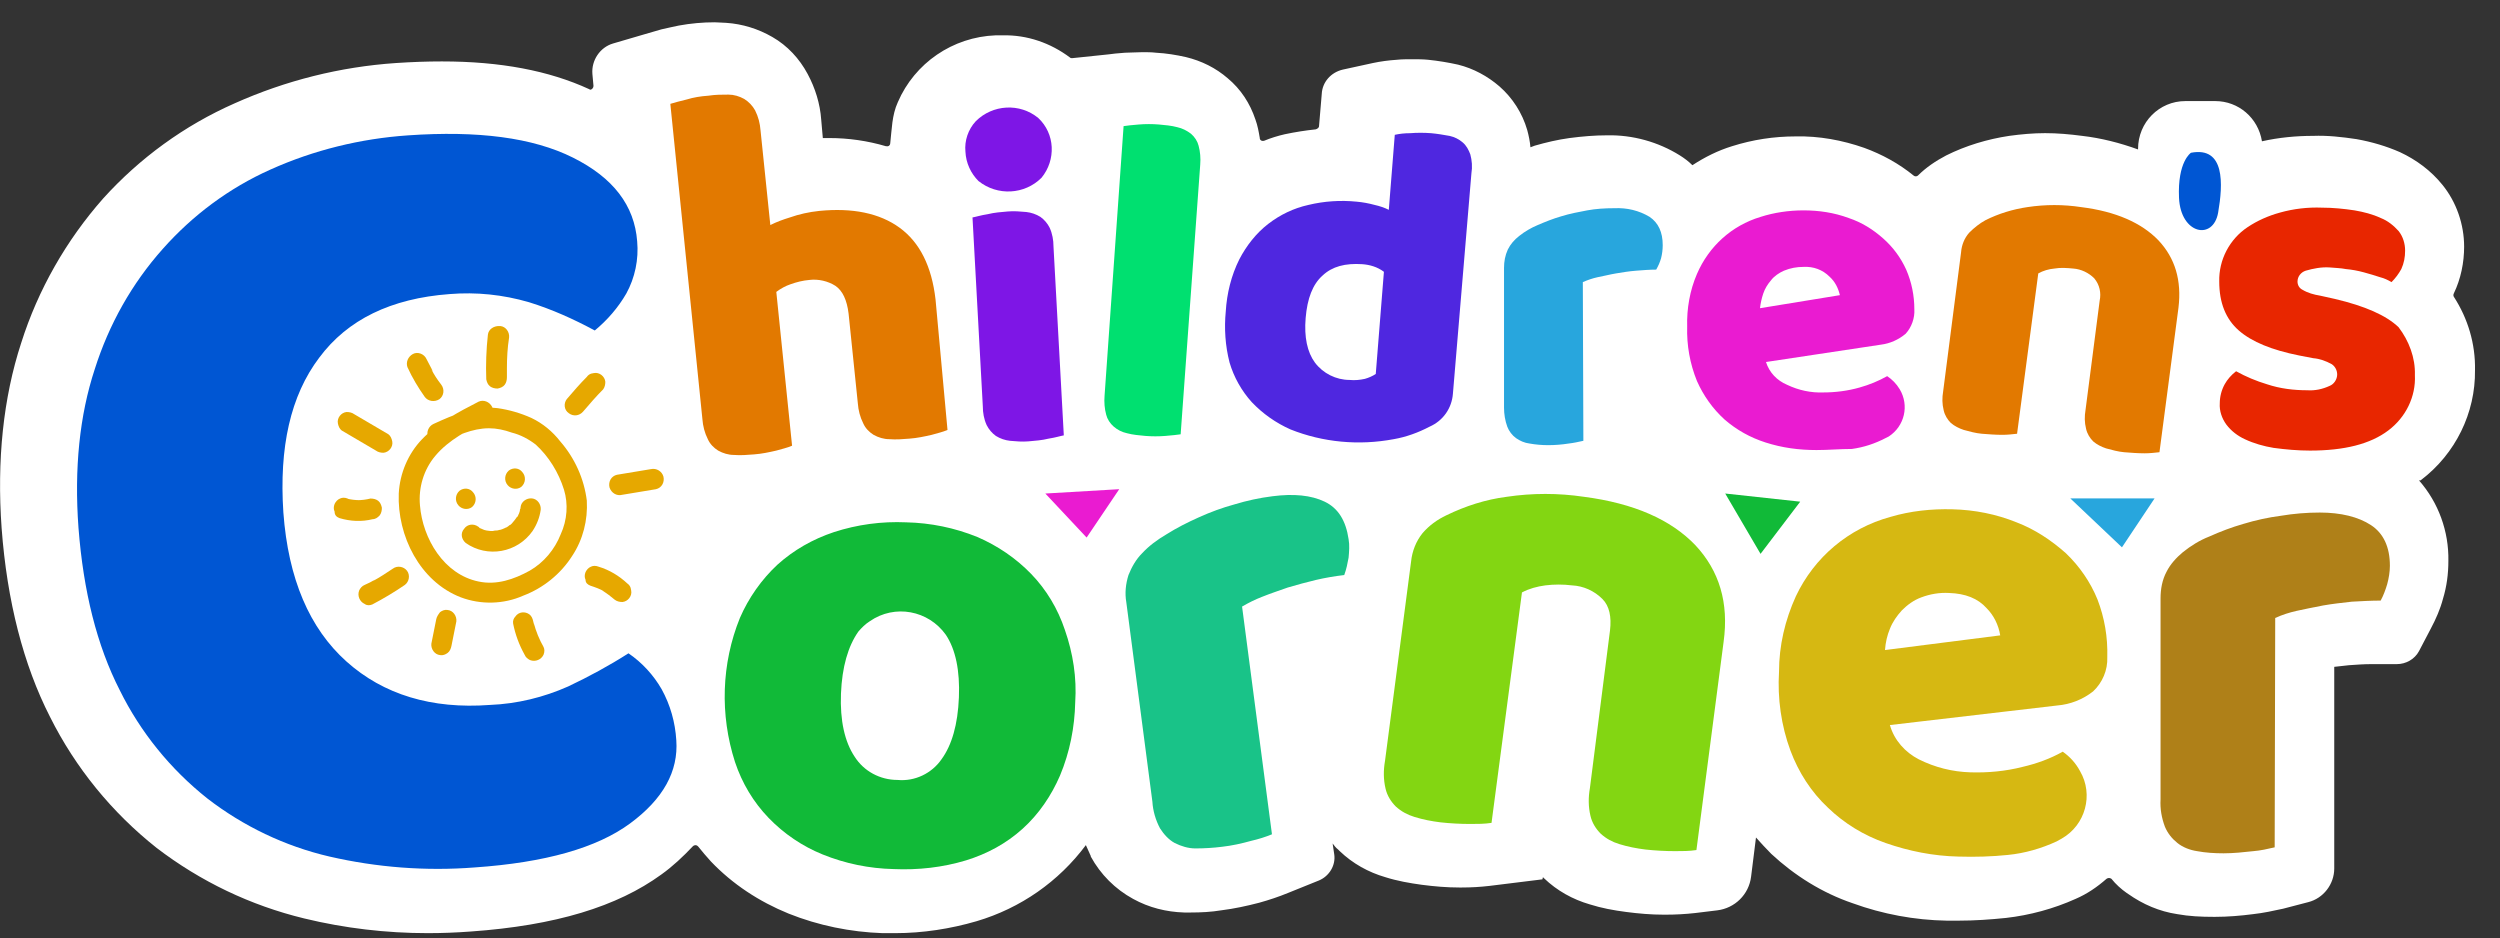 <?xml version="1.0" encoding="utf-8"?>
<!-- Generator: Adobe Illustrator 24.0.2, SVG Export Plug-In . SVG Version: 6.00 Build 0)  -->
<svg version="1.1" id="Layer_1" xmlns="http://www.w3.org/2000/svg" xmlns:xlink="http://www.w3.org/1999/xlink" x="0px" y="0px"
	 viewBox="0 0 460 172.6" style="enable-background:new 0 0 460 172.6;" xml:space="preserve">
<rect x="0" y="0" width="460" height="172.6" fill="#333333" stroke="none"/>
<style type="text/css">
	.st0{fill:#FFFFFF;}
	.st1{fill:#E6A800;}
	.st2{fill:#0056D3;}
	.st3{fill:#E27900;}
	.st4{fill:#7E16E6;}
	.st5{fill:#00E070;}
	.st6{fill:#4F27E0;}
	.st7{fill:#28A6DD;}
	.st8{fill:#EA1BD1;}
	.st9{fill:#E82600;}
	.st10{fill:#11BA38;}
	.st11{fill:#19C388;}
	.st12{fill:#83D612;}
	.st13{fill:#D6B812;}
	.st14{fill:#AF8018;}
</style>
<g id="Component_36_1" transform="translate(39 26)">
	<g transform="matrix(1, 0, 0, 1, -39, -26)">
		<path id="Path_49971-2" class="st0" d="M445.5,88.3c6.3-4.8,10-12.3,9.9-20.2c0.1-4.8-1.3-9.5-3.9-13.5c-0.1-0.2-0.1-0.4,0-0.6
			c1.3-2.7,1.9-5.7,1.9-8.6c0-4.1-1.4-8.2-4-11.4c-2.1-2.6-4.8-4.6-7.8-6c-2.5-1.1-5.2-1.9-8-2.4c-2.7-0.4-5.3-0.7-8-0.6
			c-3.1,0-6.3,0.3-9.4,1c-0.7-4.3-4.3-7.4-8.6-7.4h-5.5c-4.8,0-8.7,3.9-8.7,8.8c0,0,0,0,0,0v0.1c-3.3-1.2-6.8-2.1-10.3-2.5
			c-2.3-0.3-4.5-0.5-6.8-0.5c-2.2,0-4.4,0.2-6.6,0.5c-4,0.6-8,1.8-11.6,3.6c-1.9,1-3.7,2.2-5.2,3.7c-0.2,0.2-0.6,0.2-0.8,0
			c-2.7-2.2-5.8-3.9-9.1-5.1c-4-1.4-8.3-2.2-12.6-2.1c-4,0-7.9,0.6-11.7,1.8c-2.6,0.8-5,2-7.3,3.5c-0.7-0.7-1.5-1.3-2.3-1.8
			c-4-2.5-8.7-3.8-13.4-3.7c-2.3,0-4.6,0.2-6.9,0.5c-2.2,0.3-4.3,0.8-6.4,1.4c-0.3,0.1-0.5,0.2-0.8,0.3c-0.1-1.1-0.3-2.1-0.6-3.2
			c-0.9-3.1-2.7-5.9-5.1-8c-2.2-1.9-4.8-3.3-7.6-4c-1.8-0.4-3.6-0.7-5.5-0.9c-1-0.1-2-0.1-3-0.1c-0.9,0-1.9,0-2.8,0.1
			c-1.5,0.1-3,0.3-4.4,0.6l-5.5,1.2c-2.2,0.5-3.8,2.3-3.9,4.5l-0.5,5.9c0,0.3-0.3,0.5-0.6,0.6c-1.9,0.2-3.8,0.5-5.7,0.9
			c-1.3,0.3-2.6,0.7-3.8,1.2c-0.3,0.1-0.7,0-0.8-0.4c0,0,0-0.1,0-0.1c-0.2-1.2-0.4-2.3-0.8-3.4c-1-3-2.7-5.6-5.1-7.6
			c-2.2-1.9-4.8-3.2-7.7-3.9c-1.8-0.4-3.6-0.7-5.5-0.8c-0.8-0.1-1.7-0.1-2.5-0.1c-1.1,0-2.2,0.1-3.2,0.1c-1.3,0.1-2.4,0.2-3,0.3
			l-6.7,0.7c-0.2,0-0.3,0-0.4-0.1c-3.6-2.7-7.9-4.2-12.4-4.1c-0.4,0-0.8,0-1.3,0c-7.9,0.3-14.9,5.1-18,12.3c-1.1,2.4-1.1,5-1.4,7.6
			c0,0.3-0.3,0.6-0.7,0.5c0,0-0.1,0-0.1,0c-3.4-1-6.9-1.5-10.4-1.5c-0.4,0-0.8,0-1.2,0l-0.3-3.4c-0.2-2.9-1.1-5.8-2.5-8.4
			c-1.5-2.8-3.7-5.2-6.5-6.8c-2.6-1.5-5.5-2.4-8.5-2.6c-0.7,0-1.3-0.1-2.1-0.1c-2.2,0-4.4,0.2-6.6,0.6c-1.1,0.2-2.2,0.5-3.2,0.7
			c-1.4,0.4-2.4,0.7-3.1,0.9l-5.8,1.7c-2.4,0.7-4,3.1-3.8,5.6l0.2,2.2c0,0.3-0.2,0.6-0.5,0.7c-0.1,0-0.2,0-0.3-0.1
			c-7.4-3.4-16.3-5.1-27.1-5.1c-2.7,0-5.5,0.1-8.5,0.3c-10.2,0.7-20.2,3.2-29.6,7.4C33.9,23.1,25.7,29.1,19,36.5
			C12.2,44.2,7,53.3,3.9,63.1C0.6,73.2-0.6,84.7,0.3,97.2c1,13.4,4,25.1,8.9,34.7c4.7,9.4,11.4,17.6,19.6,24.1
			c8.1,6.2,17.3,10.6,27.2,13c7.4,1.8,15.1,2.7,22.7,2.7c2.6,0,5.2-0.1,7.9-0.3c15.6-1.1,27-4.6,35.1-10.5c2.1-1.5,4-3.3,5.8-5.2
			c0.2-0.2,0.6-0.3,0.9,0c0,0,0.1,0.1,0.1,0.1c0.7,0.9,1.5,1.8,2.3,2.7c4,4.2,8.9,7.4,14.3,9.6c5.5,2.2,11.4,3.4,17.3,3.6
			c0.8,0,1.5,0,2.3,0c5.1,0,10.2-0.8,15-2.2c8.1-2.4,15.1-7.3,20.1-14c0.3,0.7,0.6,1.3,0.9,2l0,0.1c1.8,3.3,4.5,6,7.8,7.8l0,0
			c2.9,1.6,6.1,2.4,9.4,2.5c0.4,0,0.8,0,1.2,0c1.9,0,3.8-0.1,5.6-0.4c2.4-0.3,4.7-0.8,7-1.4c1.8-0.5,3.6-1.1,5.3-1.8l5.7-2.3
			c1.9-0.8,3.1-2.8,2.8-4.8l-0.3-2c0.3,0.4,0.6,0.8,1,1.1l0.3,0.3c2.4,2.3,5.3,3.9,8.4,4.8c2.2,0.7,4.5,1.1,6.7,1.4
			c2.3,0.3,4.6,0.5,6.9,0.5h0.5c1.7,0,3.4-0.1,5.1-0.3l9.7-1.2l0.1-0.4l0.2,0.2c2.4,2.3,5.3,3.9,8.4,4.8c2.2,0.7,4.4,1.1,6.7,1.4
			c2.3,0.3,4.6,0.5,6.9,0.5h0.4c1.8,0,3.6-0.1,5.4-0.3l4.1-0.5c3.2-0.4,5.8-2.9,6.2-6.2l0.9-7.2c0.9,1,1.8,2,2.8,3
			c4.3,4,9.4,7.2,15,9.1c5.5,2,11.4,3.1,17.3,3.2c0.7,0,1.5,0,2.2,0c2.9,0,5.8-0.2,8.7-0.5c4.4-0.5,8.8-1.7,12.8-3.5
			c2.1-0.9,4-2.2,5.7-3.7c0.3-0.2,0.6-0.2,0.9,0c0,0,0,0,0,0c0.8,1,1.8,1.9,2.8,2.6l0.3,0.2c2.7,1.9,5.7,3.2,9,3.7
			c2.2,0.4,4.4,0.5,6.7,0.5h0.3c2.3,0,4.7-0.2,7-0.5c1.8-0.2,3.7-0.6,5.5-1l4.6-1.2c2.8-0.7,4.8-3.3,4.8-6.2l0-37.1
			c0.9-0.1,1.8-0.2,2.7-0.3c1.4-0.1,2.8-0.2,4.1-0.2h4.7c1.7,0,3.3-0.9,4.1-2.4l2.2-4.2c0.9-1.7,1.7-3.5,2.2-5.4c0.7-2.3,1-4.6,1-7
			c0.1-5.4-1.8-10.7-5.4-14.8C445.4,88.4,445.4,88.4,445.5,88.3z"/>
	</g>
	<g id="Group_35417" transform="translate(14.04 13.409)">
		<g id="Group_35416">
			<g id="Group_29081" transform="translate(59.333 56.292)">
				<path id="Path_47561" class="st1" d="M-24.3-21.8c-3.7,1.9-7.5,3.9-10.4,6.9c-2.6,2.7-4.1,6.3-4.3,10
					c-0.3,7.8,3.9,16.2,11.4,19.1c3.7,1.4,7.9,1.3,11.5-0.3c3.7-1.4,6.9-4,9-7.3C-5.1,3.6-4.2,0-4.4-3.6c-0.5-4-2.2-7.8-4.9-10.9
					c-1.4-1.8-3.2-3.3-5.3-4.3c-2-0.9-4.1-1.5-6.2-1.8c-4.1-0.5-8.1,1.2-11.8,2.9c-0.9,0.4-1.4,1.5-1,2.5c0.4,1,1.5,1.4,2.5,1
					c2.7-1.3,5.6-2.7,8.7-2.7c1.4,0,2.8,0.3,4.2,0.8c1.6,0.4,3.1,1.2,4.4,2.2c2.4,2.2,4.2,5.1,5.2,8.3C-7.8-3-8,0-9.2,2.6
					c-1.1,2.8-3.1,5.2-5.7,6.7c-2.9,1.6-6.1,2.7-9.4,2c-6.4-1.3-10.3-7.9-10.8-14c-0.3-3.3,0.7-6.6,2.8-9.1c2.5-3,6.1-4.8,9.5-6.5
					c0.9-0.4,1.4-1.5,1-2.5C-22.3-21.8-23.4-22.2-24.3-21.8L-24.3-21.8z"/>
			</g>
			<g id="Group_29082" transform="translate(69.816 72.487)">
				<path id="Path_47562" class="st1" d="M-36-18.6c0.8-0.7,0.9-1.9,0.2-2.7c-0.6-0.8-1.7-0.9-2.5-0.3c-0.8,0.7-0.9,1.9-0.2,2.7
					C-37.9-18.2-36.8-18-36-18.6z"/>
			</g>
			<g id="Group_29083" transform="translate(78.881 68.772)">
				<path id="Path_47563" class="st1" d="M-36-18.6c0.8-0.7,0.9-1.9,0.2-2.7c-0.6-0.8-1.7-0.9-2.5-0.3c-0.8,0.7-0.9,1.9-0.2,2.7
					C-37.9-18.2-36.8-18-36-18.6z"/>
			</g>
			<g id="Group_29084" transform="translate(70.951 74.299)">
				<path id="Path_47564" class="st1" d="M-38.3-13.8c4,2.8,9.5,1.8,12.3-2.2c0.8-1.2,1.3-2.5,1.5-3.9c0.1-1-0.6-2-1.6-2.1
					c-1-0.1-2,0.6-2.1,1.6c0,0.1,0,0.3-0.1,0.4c0,0-0.1,0.4,0,0.2c0.1-0.2-0.1,0.2-0.1,0.3c0,0.1-0.1,0.2-0.1,0.3
					c-0.1,0.1-0.1,0.3-0.2,0.4c0,0.1-0.2,0.4-0.1,0.1c-0.1,0.2-0.3,0.4-0.5,0.7c-0.2,0.2-0.3,0.4-0.5,0.6c0.2-0.2,0,0-0.1,0.1
					c-0.1,0.1-0.2,0.2-0.3,0.2c-0.2,0.2-0.4,0.3-0.7,0.5c0.3-0.2,0,0-0.1,0c-0.1,0.1-0.3,0.1-0.4,0.2c-0.1,0-0.2,0.1-0.3,0.1
					c0,0-0.5,0.2-0.2,0.1c0.2-0.1-0.1,0-0.2,0c-0.1,0-0.3,0.1-0.4,0.1c-0.2,0-0.5,0-0.8,0.1c-0.3,0,0.4,0-0.1,0c-0.1,0-0.2,0-0.3,0
					c-0.3,0-0.6-0.1-0.8-0.1c-0.2,0-0.2,0,0,0c-0.1,0-0.3-0.1-0.4-0.1c-0.2-0.1-0.5-0.2-0.7-0.3c-0.1,0-0.2-0.1-0.3-0.2
					c0.4,0.2-0.1-0.1-0.1-0.1c-0.8-0.6-2-0.5-2.6,0.4C-39.3-15.6-39.1-14.5-38.3-13.8L-38.3-13.8L-38.3-13.8z"/>
			</g>
			<g id="Group_29085" transform="translate(75.332 42.583)">
				<path id="Path_47565" class="st1" d="M-38.6-20.4c-0.3,2.7-0.4,5.5-0.3,8.2c0.1,0.5,0.3,1,0.7,1.3c0.4,0.3,0.9,0.4,1.4,0.4
					c0.5-0.1,1-0.3,1.3-0.7c0.3-0.4,0.4-0.9,0.4-1.4c0-0.7,0-1.4,0-2.1v0.5c0-1.9,0.1-3.8,0.4-5.7c0.1-1-0.6-2-1.6-2.1
					C-37.5-22.1-38.5-21.4-38.6-20.4L-38.6-20.4L-38.6-20.4z"/>
			</g>
			<g id="Group_29086" transform="translate(60.824 47.533)">
				<path id="Path_47566" class="st1" d="M-38.9-19.4c0.9,2,2,3.8,3.2,5.5c0.6,0.8,1.8,1,2.7,0.4c0.8-0.6,1-1.8,0.3-2.7l0,0
					c-0.7-0.9-1.3-1.8-1.8-2.8l0.3,0.4c-0.4-0.8-0.8-1.5-1.2-2.3c-0.4-0.9-1.6-1.4-2.5-0.9C-38.8-21.3-39.2-20.3-38.9-19.4
					L-38.9-19.4z"/>
			</g>
			<g id="Group_29087" transform="translate(48.132 58.4)">
				<path id="Path_47567" class="st1" d="M-38.3-18.6l6.3,3.7c0.4,0.3,0.9,0.4,1.4,0.4c1-0.1,1.8-1.1,1.6-2.1
					c-0.1-0.5-0.3-1-0.7-1.3l-6.3-3.7c-0.4-0.3-0.9-0.4-1.4-0.4c-1,0.1-1.8,1.1-1.6,2.1c0,0,0,0,0,0C-38.9-19.4-38.7-18.9-38.3-18.6
					L-38.3-18.6z"/>
			</g>
			<g id="Group_29088" transform="translate(47.225 74.323)">
				<path id="Path_47568" class="st1" d="M-37.8-18.4c2,0.6,4.1,0.7,6.1,0.2c0.3,0,0.5-0.1,0.7-0.2c0.2-0.1,0.4-0.3,0.6-0.5
					c0.3-0.4,0.4-0.9,0.4-1.4c-0.1-0.5-0.3-1-0.7-1.3c-0.4-0.3-0.9-0.4-1.4-0.4c-0.8,0.2-1.6,0.3-2.4,0.3h0.5
					c-0.9,0-1.7-0.1-2.5-0.3l0.5,0.1c-0.1,0-0.2,0-0.3-0.1c-0.5-0.2-1-0.2-1.4,0c-0.5,0.2-0.8,0.6-1,1c-0.2,0.5-0.2,1,0,1.4
					C-38.7-18.9-38.3-18.6-37.8-18.4L-37.8-18.4z"/>
			</g>
			<g id="Group_29089" transform="translate(51.855 86.816)">
				<path id="Path_47569" class="st1" d="M-36.4-15c2.1-1.1,4.1-2.3,6-3.6c0.8-0.6,1-1.8,0.4-2.6c-0.6-0.8-1.8-1-2.6-0.4
					c-1.2,0.8-2.4,1.6-3.7,2.3l0.4-0.3c-0.6,0.4-1.2,0.7-1.9,1c-0.5,0.2-0.8,0.6-1,1c-0.4,1,0.1,2.1,1,2.5
					C-37.4-14.8-36.9-14.8-36.4-15L-36.4-15z"/>
			</g>
			<g id="Group_29090" transform="translate(65.329 94.928)">
				<path id="Path_47570" class="st1" d="M-38.1-20.4l-0.9,4.5c-0.1,1,0.6,2,1.6,2.1c0.5,0.1,1-0.1,1.4-0.4c0.4-0.3,0.6-0.8,0.7-1.3
					l0.9-4.5c0.1-1-0.6-2-1.6-2.1c-0.5-0.1-1,0.1-1.4,0.4C-37.7-21.3-38-20.9-38.1-20.4L-38.1-20.4z"/>
			</g>
			<g id="Group_29091" transform="translate(80.378 95.244)">
				<path id="Path_47571" class="st1" d="M-39-19.9c0.4,2,1.1,3.9,2.1,5.7c0.2,0.5,0.6,0.8,1,1c1,0.4,2.1-0.1,2.5-1c0,0,0,0,0,0
					c0.2-0.5,0.2-1,0-1.4c-0.8-1.4-1.4-2.9-1.8-4.4l0.1,0.5c-0.1-0.3-0.1-0.5-0.2-0.8c-0.1-0.5-0.3-1-0.7-1.3
					c-0.8-0.6-2-0.5-2.6,0.4C-38.9-20.9-39.1-20.4-39-19.9L-39-19.9z"/>
			</g>
			<g id="Group_29092" transform="translate(93.4 86.76)">
				<path id="Path_47572" class="st1" d="M-37.8-18.4c0.9,0.3,1.8,0.6,2.6,1.1l-0.4-0.2c0.8,0.5,1.6,1.1,2.3,1.7
					c0.4,0.3,0.9,0.4,1.4,0.4c1-0.1,1.8-1.1,1.6-2.1l-0.1-0.5c-0.1-0.3-0.3-0.6-0.6-0.8c-1.5-1.4-3.3-2.5-5.3-3.1
					c-0.5-0.2-1-0.2-1.4,0c-0.5,0.2-0.8,0.6-1,1c-0.2,0.5-0.2,1,0,1.4C-38.7-18.9-38.3-18.6-37.8-18.4L-37.8-18.4z"/>
			</g>
			<g id="Group_29093" transform="translate(98.768 67.68) rotate(9)">
				<path id="Path_47573" class="st1" d="M-39.4-10l6-2c1-0.4,1.4-1.5,1-2.5c-0.4-0.9-1.5-1.4-2.5-1l-6,2c-1,0.4-1.4,1.5-1,2.5
					C-41.4-10-40.3-9.6-39.4-10z"/>
			</g>
			<g id="Group_29094" transform="translate(89.839 51.136)">
				<path id="Path_47574" class="st1" d="M-35.6-14.8c1.2-1.4,2.4-2.8,3.7-4.1c0.3-0.4,0.4-0.9,0.4-1.4c-0.1-1-1.1-1.8-2.1-1.6
					l-0.5,0.1c-0.3,0.1-0.6,0.3-0.8,0.6c-1.3,1.3-2.5,2.7-3.7,4.1c-0.6,0.8-0.5,2,0.4,2.6C-37.4-13.9-36.3-14-35.6-14.8L-35.6-14.8z
					"/>
			</g>
			<g id="Group_35415">
				<g id="Group_35414">
					<path id="Path_49972" class="st2" d="M29.7,14.7c-10.8,0.8-18.8,4.7-24,11.7c-5.3,7-7.4,16.5-6.6,28.5
						c0.9,12.2,4.8,21.3,11.6,27.4c6.8,6.1,15.7,8.8,26.4,8c5-0.2,9.9-1.4,14.4-3.4c3.8-1.8,7.5-3.8,11.1-6.1c2.5,1.7,4.6,4,6.1,6.6
						c1.6,2.9,2.5,6.1,2.7,9.4c0.4,5.7-2.4,10.8-8.5,15.3c-6.1,4.5-15.6,7.2-28.6,8.1c-9,0.7-18,0-26.7-2
						c-8.2-1.9-15.9-5.6-22.5-10.7c-6.8-5.4-12.3-12.2-16.1-19.9c-4.2-8.2-6.7-18.2-7.6-29.9c-0.8-10.9,0.2-20.7,3-29.2
						c2.6-8.2,6.8-15.7,12.5-22.1C-17.6,0.2-10.9-4.8-3.3-8.2c8-3.6,16.6-5.7,25.3-6.3c12.9-0.9,23,0.4,30.4,4.1S63.7-1.6,64.2,5
						c0.3,3.3-0.4,6.7-2,9.6c-1.5,2.6-3.5,4.9-5.8,6.8c-3.9-2.1-7.9-3.9-12.1-5.2C39.5,14.8,34.6,14.3,29.7,14.7z"/>
					<path id="Path_49973" class="st3" d="M121.3,39.7c-0.9,0.4-1.9,0.6-2.9,0.9c-1.3,0.3-2.7,0.6-4.1,0.7c-1.2,0.1-2.5,0.2-3.7,0.1
						c-1,0-2-0.3-2.9-0.8c-0.8-0.5-1.5-1.2-1.9-2.1c-0.6-1.2-0.9-2.4-1-3.7l-1.7-16.5c-0.3-2.5-1.1-4.2-2.4-5.1
						c-1.4-0.9-3.2-1.3-4.8-1.1c-1.2,0.1-2.4,0.4-3.5,0.8c-0.9,0.3-1.8,0.8-2.6,1.4l2.9,28.3c-0.9,0.4-1.9,0.6-2.9,0.9
						c-1.3,0.3-2.7,0.6-4.1,0.7c-1.2,0.1-2.5,0.2-3.7,0.1c-1,0-2-0.3-2.9-0.8c-0.8-0.5-1.5-1.2-1.9-2.1c-0.6-1.2-0.9-2.4-1-3.7
						l-5.9-58c0.7-0.2,1.7-0.5,3-0.8c1.3-0.4,2.6-0.6,4-0.7C78.6-22,79.8-22,81-22c1,0,2,0.3,2.9,0.8c0.8,0.5,1.5,1.2,2,2.1
						c0.6,1.2,0.9,2.4,1,3.7l1.8,17.4c1.2-0.6,2.3-1,3.6-1.4c1.7-0.6,3.5-1,5.4-1.2c6.1-0.6,11.1,0.4,14.8,3.1
						c3.7,2.7,5.9,7.1,6.6,13.2L121.3,39.7z"/>
					<path id="Path_49974" class="st4" d="M124.6-11.5c-0.2-2,0.5-4.1,1.9-5.6c3.1-3.1,8.1-3.4,11.5-0.6c3.1,2.9,3.3,7.7,0.6,11
						c-3.1,3.1-8.1,3.4-11.6,0.6C125.6-7.5,124.7-9.4,124.6-11.5z M142.7,40.7c-0.6,0.1-1.5,0.4-2.8,0.6c-1.2,0.3-2.5,0.4-3.7,0.5
						c-1.1,0.1-2.3,0-3.4-0.1c-0.9-0.1-1.8-0.4-2.6-0.9c-0.7-0.5-1.3-1.2-1.7-2c-0.5-1.1-0.7-2.3-0.7-3.4l-1.9-34.8
						c0.6-0.1,1.5-0.4,2.8-0.6c1.2-0.3,2.5-0.4,3.7-0.5c1.1-0.1,2.3,0,3.4,0.1c0.9,0.1,1.8,0.4,2.6,0.9c0.7,0.5,1.3,1.2,1.7,2
						c0.5,1.1,0.7,2.3,0.7,3.4L142.7,40.7z"/>
					<path id="Path_49975" class="st5" d="M164.2,40.5c-0.6,0.1-1.6,0.2-2.8,0.3c-1.2,0.1-2.5,0.1-3.7,0c-1.1-0.1-2.3-0.2-3.4-0.5
						c-0.9-0.2-1.7-0.6-2.4-1.2c-0.7-0.6-1.2-1.4-1.4-2.2c-0.3-1.1-0.4-2.3-0.3-3.5l3.5-49.6c0.6-0.1,1.6-0.2,2.8-0.3
						c1.2-0.1,2.5-0.1,3.7,0c1.1,0.1,2.3,0.2,3.4,0.5c0.9,0.2,1.7,0.6,2.5,1.2c0.7,0.6,1.2,1.4,1.4,2.2c0.3,1.1,0.4,2.3,0.3,3.5
						L164.2,40.5z"/>
					<path id="Path_49976" class="st6" d="M172.5,17.9c0.2-3.3,1-6.6,2.5-9.6c1.3-2.5,3.1-4.8,5.3-6.5c2.2-1.7,4.7-2.9,7.4-3.5
						c2.9-0.7,5.9-0.9,8.9-0.6c1.1,0.1,2.2,0.3,3.3,0.6c0.9,0.2,1.8,0.5,2.6,0.9l1.1-13.8c0.9-0.2,1.8-0.3,2.8-0.3
						c1.3-0.1,2.6-0.1,3.9,0c1.1,0.1,2.3,0.3,3.4,0.5c0.9,0.2,1.7,0.6,2.4,1.2c0.7,0.6,1.1,1.4,1.4,2.2c0.3,1.1,0.4,2.3,0.2,3.5
						L214.3,33c-0.2,2.7-1.8,5-4.3,6.1c-2.1,1.1-4.3,1.9-6.6,2.3c-6.4,1.2-13,0.6-19-1.8c-2.7-1.2-5.1-2.9-7.1-5
						c-1.9-2.1-3.3-4.6-4.1-7.3C172.4,24.2,172.2,21,172.5,17.9z M197.6,9.2c-3.1-0.2-5.5,0.4-7.3,2.1c-1.8,1.6-2.8,4.2-3.1,7.8
						c-0.3,3.5,0.3,6.3,1.7,8.2c1.5,2,3.9,3.2,6.4,3.2c0.9,0.1,1.9,0,2.8-0.2c0.7-0.2,1.4-0.5,2-0.9l1.5-18.8
						C200.4,9.7,199,9.3,197.6,9.2L197.6,9.2z"/>
					<path id="Path_49977" class="st7" d="M238.3,41.7c-0.9,0.2-1.8,0.4-2.7,0.5c-1.3,0.2-2.5,0.3-3.8,0.3c-1.1,0-2.3-0.1-3.4-0.3
						c-0.9-0.1-1.8-0.5-2.5-1c-0.7-0.5-1.3-1.3-1.6-2.1c-0.4-1.1-0.6-2.3-0.6-3.5V9.9c0-1.2,0.2-2.3,0.7-3.4c0.5-1,1.2-1.8,2.1-2.5
						c1-0.8,2.2-1.5,3.4-2c1.4-0.6,2.9-1.2,4.3-1.6c1.6-0.5,3.2-0.8,4.8-1.1c1.6-0.3,3.3-0.4,5-0.4c2.3-0.1,4.5,0.4,6.5,1.6
						c1.6,1.1,2.4,2.8,2.4,5.2c0,0.8-0.1,1.6-0.3,2.4c-0.2,0.7-0.5,1.4-0.9,2.1c-1.2,0-2.4,0.1-3.7,0.2c-1.3,0.1-2.5,0.3-3.7,0.5
						c-1.2,0.2-2.3,0.5-3.4,0.7c-0.9,0.2-1.8,0.5-2.7,0.9L238.3,41.7z"/>
					<path id="Path_49978" class="st8" d="M281.2,43.4c-3.2,0-6.3-0.4-9.4-1.4c-2.8-0.9-5.3-2.3-7.5-4.2c-2.2-2-3.9-4.4-5.1-7.1
						c-1.3-3.2-1.9-6.6-1.8-10c-0.1-3.3,0.5-6.7,1.8-9.7c2.2-5.1,6.4-8.9,11.7-10.5c2.5-0.8,5.2-1.2,7.9-1.2c2.8,0,5.6,0.4,8.3,1.4
						c2.4,0.8,4.5,2.1,6.4,3.8c1.8,1.6,3.2,3.5,4.2,5.7c1,2.3,1.5,4.8,1.5,7.3c0.1,1.6-0.5,3.3-1.6,4.5c-1.3,1.1-2.9,1.8-4.5,2
						l-21.2,3.2c0.6,1.9,2,3.4,3.9,4.2c2.1,1,4.4,1.5,6.7,1.4c2.2,0,4.5-0.3,6.6-0.9c1.8-0.5,3.5-1.2,5.1-2.1
						c0.9,0.6,1.7,1.4,2.3,2.4c1.8,3,0.9,6.8-2,8.7c-0.2,0.1-0.4,0.2-0.6,0.3c-1.9,1-4,1.7-6.2,2C285.5,43.2,283.4,43.4,281.2,43.4z
						 M278.8,9.7c-1.2,0-2.4,0.2-3.6,0.7c-0.9,0.4-1.8,1-2.4,1.8c-0.6,0.7-1.1,1.5-1.4,2.4c-0.3,0.9-0.5,1.8-0.6,2.7l14.7-2.4
						c-0.3-1.3-0.9-2.5-1.9-3.4C282.3,10.2,280.6,9.6,278.8,9.7L278.8,9.7z"/>
					<path id="Path_49979" class="st3" d="M333.3,15.9c0.3-1.4,0-2.9-1-4.1c-1-1-2.4-1.7-3.9-1.8c-1.1-0.1-2.3-0.2-3.4,0
						c-1.1,0.1-2.1,0.4-3,0.9l-3.9,29.5c-0.9,0.1-1.8,0.2-2.7,0.2c-1.3,0-2.5-0.1-3.8-0.2c-1.1-0.1-2.2-0.4-3.3-0.7
						c-0.9-0.3-1.7-0.7-2.4-1.3c-0.6-0.6-1.1-1.4-1.3-2.3c-0.3-1.2-0.3-2.3-0.1-3.5L307.8,7c0.1-1.3,0.6-2.6,1.5-3.6
						c0.9-0.9,1.9-1.7,3-2.3c2.4-1.2,5-2,7.7-2.4c3.3-0.5,6.6-0.5,9.9,0c6.4,0.8,11.1,2.9,14.2,6.1c3.1,3.3,4.3,7.4,3.7,12.4
						l-3.5,26.6c-0.9,0.1-1.8,0.2-2.7,0.2c-1.3,0-2.5-0.1-3.8-0.2c-1.1-0.1-2.2-0.4-3.3-0.7c-0.9-0.3-1.7-0.7-2.4-1.3
						c-0.6-0.6-1.1-1.4-1.3-2.3c-0.3-1.2-0.3-2.3-0.1-3.5L333.3,15.9z"/>
					<path id="Path_49980" class="st9" d="M391.3,29.6c0.2,4-1.7,7.8-4.9,10.2c-3.3,2.5-8.1,3.7-14.4,3.7c-2.2,0-4.5-0.2-6.7-0.5
						c-1.8-0.3-3.6-0.8-5.3-1.6c-1.3-0.6-2.5-1.5-3.4-2.7c-0.8-1.1-1.3-2.5-1.2-3.9c0-1.2,0.3-2.4,0.9-3.5c0.5-0.9,1.2-1.7,2.1-2.4
						c1.8,1,3.7,1.8,5.7,2.4c2.4,0.8,4.9,1.1,7.4,1.1c1.4,0.1,2.8-0.2,4.1-0.8c0.8-0.3,1.4-1.2,1.4-2.1c0-0.8-0.4-1.5-1-1.9
						c-1.1-0.6-2.2-1-3.4-1.1l-2.6-0.5c-5-1-8.7-2.5-11.1-4.6c-2.4-2.1-3.6-5.1-3.6-9c-0.1-4,1.9-7.8,5.2-10c1.8-1.2,3.8-2.1,6-2.7
						c2.5-0.7,5.1-1,7.7-0.9c2,0,4,0.2,6,0.5c1.7,0.3,3.3,0.7,4.8,1.4c1.3,0.5,2.4,1.4,3.3,2.4c0.8,1,1.2,2.3,1.2,3.6
						c0,1.2-0.2,2.3-0.7,3.4c-0.5,0.9-1.1,1.7-1.8,2.4c-0.7-0.4-1.3-0.7-2.1-0.9c-0.9-0.3-1.9-0.6-3-0.9c-1.1-0.3-2.2-0.5-3.3-0.6
						c-1-0.2-2-0.2-3-0.3c-1.5-0.1-3,0.2-4.4,0.6c-0.9,0.3-1.5,1.1-1.5,2c0,0.6,0.3,1.2,0.9,1.5c1,0.6,2.1,0.9,3.3,1.1l2.7,0.6
						c5.5,1.3,9.4,3,11.7,5.2C390.2,23.3,391.4,26.4,391.3,29.6z"/>
					<path id="Path_47556" class="st10" d="M144.8,89.8c-0.1,4.6-1,9.2-2.8,13.5c-1.6,3.7-3.9,7.1-6.9,9.8c-3,2.7-6.5,4.6-10.4,5.8
						c-4.3,1.3-8.8,1.8-13.3,1.6c-4.5-0.1-8.9-1-13.1-2.7c-3.7-1.5-7.1-3.8-9.9-6.7c-2.8-2.9-4.9-6.4-6.2-10.3
						c-2.8-8.7-2.5-18.1,0.9-26.5c1.6-3.7,4-7.1,6.9-9.8c3-2.7,6.5-4.7,10.4-6c4.3-1.4,8.8-2,13.3-1.8c4.5,0.1,8.9,1,13.1,2.7
						c3.7,1.6,7.1,3.9,9.9,6.8c2.8,2.9,4.9,6.4,6.2,10.3C144.4,80.8,145.1,85.3,144.8,89.8z M101.7,88.2c-0.2,5,0.7,8.9,2.5,11.6
						c1.7,2.7,4.7,4.3,7.9,4.3c3.2,0.3,6.3-1.2,8.1-3.8c1.9-2.6,3-6.4,3.2-11.4c0.2-4.9-0.6-8.8-2.4-11.5c-3.2-4.5-9.4-5.7-14-2.5
						c-0.8,0.5-1.5,1.2-2.1,1.9C103,79.5,101.9,83.3,101.7,88.2L101.7,88.2z"/>
					<path id="Path_47557" class="st11" d="M181,114.1c-1.2,0.5-2.5,0.9-3.8,1.2c-1.8,0.5-3.6,0.9-5.4,1.1c-1.6,0.2-3.2,0.3-4.9,0.3
						c-1.3,0-2.6-0.4-3.8-1c-1.1-0.6-2-1.6-2.7-2.7c-0.8-1.5-1.3-3.2-1.4-4.9l-4.8-36.7c-0.3-1.7-0.1-3.4,0.4-5
						c0.6-1.5,1.4-2.9,2.5-4c1.3-1.4,2.8-2.5,4.5-3.5c1.9-1.2,3.9-2.2,5.9-3.1c2.2-1,4.4-1.8,6.6-2.4c2.3-0.7,4.6-1.2,7-1.5
						c3.9-0.5,7.1-0.2,9.6,1c2.5,1.2,3.9,3.5,4.4,6.9c0.2,1.1,0.1,2.3,0,3.4c-0.2,1.1-0.4,2.1-0.8,3.2c-1.7,0.2-3.5,0.5-5.2,0.9
						s-3.5,0.9-5.2,1.4c-1.7,0.6-3.2,1.1-4.7,1.7c-1.3,0.5-2.5,1.1-3.7,1.8L181,114.1z"/>
					<path id="Path_47558" class="st12" d="M243.2,76.6c0.3-2.5-0.1-4.5-1.4-5.8c-1.5-1.5-3.5-2.4-5.6-2.5c-1.6-0.2-3.3-0.2-4.9,0
						c-1.5,0.2-3,0.6-4.3,1.3l-5.6,42.4c-1.3,0.2-2.6,0.2-3.9,0.2c-1.8,0-3.7-0.1-5.5-0.3c-1.6-0.2-3.2-0.5-4.8-1
						c-1.3-0.4-2.4-1-3.4-1.9c-0.9-0.9-1.6-2-1.9-3.3c-0.4-1.7-0.4-3.4-0.1-5.1l4.8-36.7c0.2-1.9,0.9-3.7,2.1-5.2
						c1.2-1.4,2.7-2.5,4.4-3.3c3.5-1.7,7.2-2.9,11.1-3.4c4.7-0.7,9.5-0.7,14.2,0c9.2,1.2,16,4.2,20.5,8.9c4.4,4.7,6.2,10.6,5.2,17.8
						l-5,38.3c-1.3,0.2-2.6,0.2-3.9,0.2c-1.8,0-3.7-0.1-5.5-0.3c-1.6-0.2-3.2-0.5-4.8-1c-1.3-0.4-2.4-1-3.4-1.9
						c-0.9-0.9-1.6-2-1.9-3.3c-0.4-1.7-0.4-3.4-0.1-5.1L243.2,76.6z"/>
					<path id="Path_47559" class="st13" d="M307.3,118.2c-4.6-0.1-9.1-1-13.4-2.5c-4-1.4-7.6-3.6-10.6-6.5
						c-3.1-2.9-5.4-6.5-6.9-10.5c-1.7-4.6-2.4-9.6-2.1-14.5c0-4.8,1.1-9.5,3.1-13.9c3.4-7.2,9.7-12.5,17.4-14.6
						c3.7-1.1,7.6-1.5,11.4-1.4c4.1,0.1,8.1,0.9,11.8,2.4c3.4,1.3,6.4,3.3,9.1,5.7c2.5,2.4,4.5,5.3,5.8,8.5
						c1.3,3.4,1.9,6.9,1.8,10.6c0.1,2.4-0.9,4.7-2.6,6.3c-1.9,1.5-4.2,2.4-6.6,2.6L294.7,94c0.8,2.8,2.8,5,5.3,6.3
						c3,1.5,6.2,2.3,9.5,2.4c3.2,0.1,6.5-0.2,9.6-1c2.6-0.6,5.1-1.5,7.4-2.8c1.3,0.9,2.4,2.1,3.2,3.6c2.5,4.3,1,9.9-3.4,12.4
						c-0.3,0.2-0.6,0.3-0.9,0.5c-2.8,1.3-5.9,2.2-9,2.5C313.5,118.2,310.4,118.3,307.3,118.2z M305.6,69.7c-1.8-0.1-3.5,0.2-5.1,0.8
						c-1.4,0.5-2.6,1.4-3.6,2.4c-0.9,1-1.7,2.1-2.2,3.4c-0.5,1.2-0.8,2.5-0.9,3.9l21.2-2.7c-0.3-1.9-1.2-3.7-2.5-5
						C310.9,70.7,308.6,69.8,305.6,69.7L305.6,69.7z"/>
					<path id="Path_47560" class="st14" d="M365.5,116.5c-1.3,0.3-2.6,0.6-3.9,0.7c-1.8,0.2-3.7,0.4-5.5,0.4c-1.6,0-3.3-0.1-4.9-0.4
						c-1.3-0.2-2.6-0.7-3.6-1.5c-1-0.8-1.8-1.8-2.3-3c-0.6-1.6-0.9-3.3-0.8-5l0-37c0-1.7,0.3-3.4,1.1-4.9c0.7-1.4,1.8-2.6,3-3.6
						c1.5-1.2,3.1-2.2,4.9-2.9c2-0.9,4.1-1.7,6.2-2.3c2.3-0.7,4.6-1.2,6.9-1.5c2.4-0.4,4.8-0.6,7.2-0.6c3.9,0,7.1,0.8,9.4,2.3
						s3.5,4,3.5,7.5c0,1.1-0.2,2.3-0.5,3.4c-0.3,1-0.7,2.1-1.2,3c-1.7,0-3.5,0.1-5.3,0.2c-1.8,0.2-3.6,0.4-5.3,0.7
						c-1.7,0.3-3.4,0.7-4.9,1c-1.3,0.3-2.6,0.7-3.9,1.3L365.5,116.5z"/>
				</g>
			</g>
			<path id="Path_49981" class="st8" d="M139.3,51.4l7.6,8.1l6-8.9L139.3,51.4z"/>
			<path id="Path_49982" class="st10" d="M264.4,51.4l6.5,11.1l7.3-9.6L264.4,51.4z"/>
			<path id="Path_49983" class="st7" d="M327.9,52.3l9.5,9l6-9H327.9z"/>
		</g>
		<path id="Path_49984" class="st2" d="M350.1-11.3c0,0-2.5,1.6-2.2,8.3s6.3,7.9,7.2,2.7S356.4-12.5,350.1-11.3z"/>
	</g>
</g>
</svg>
